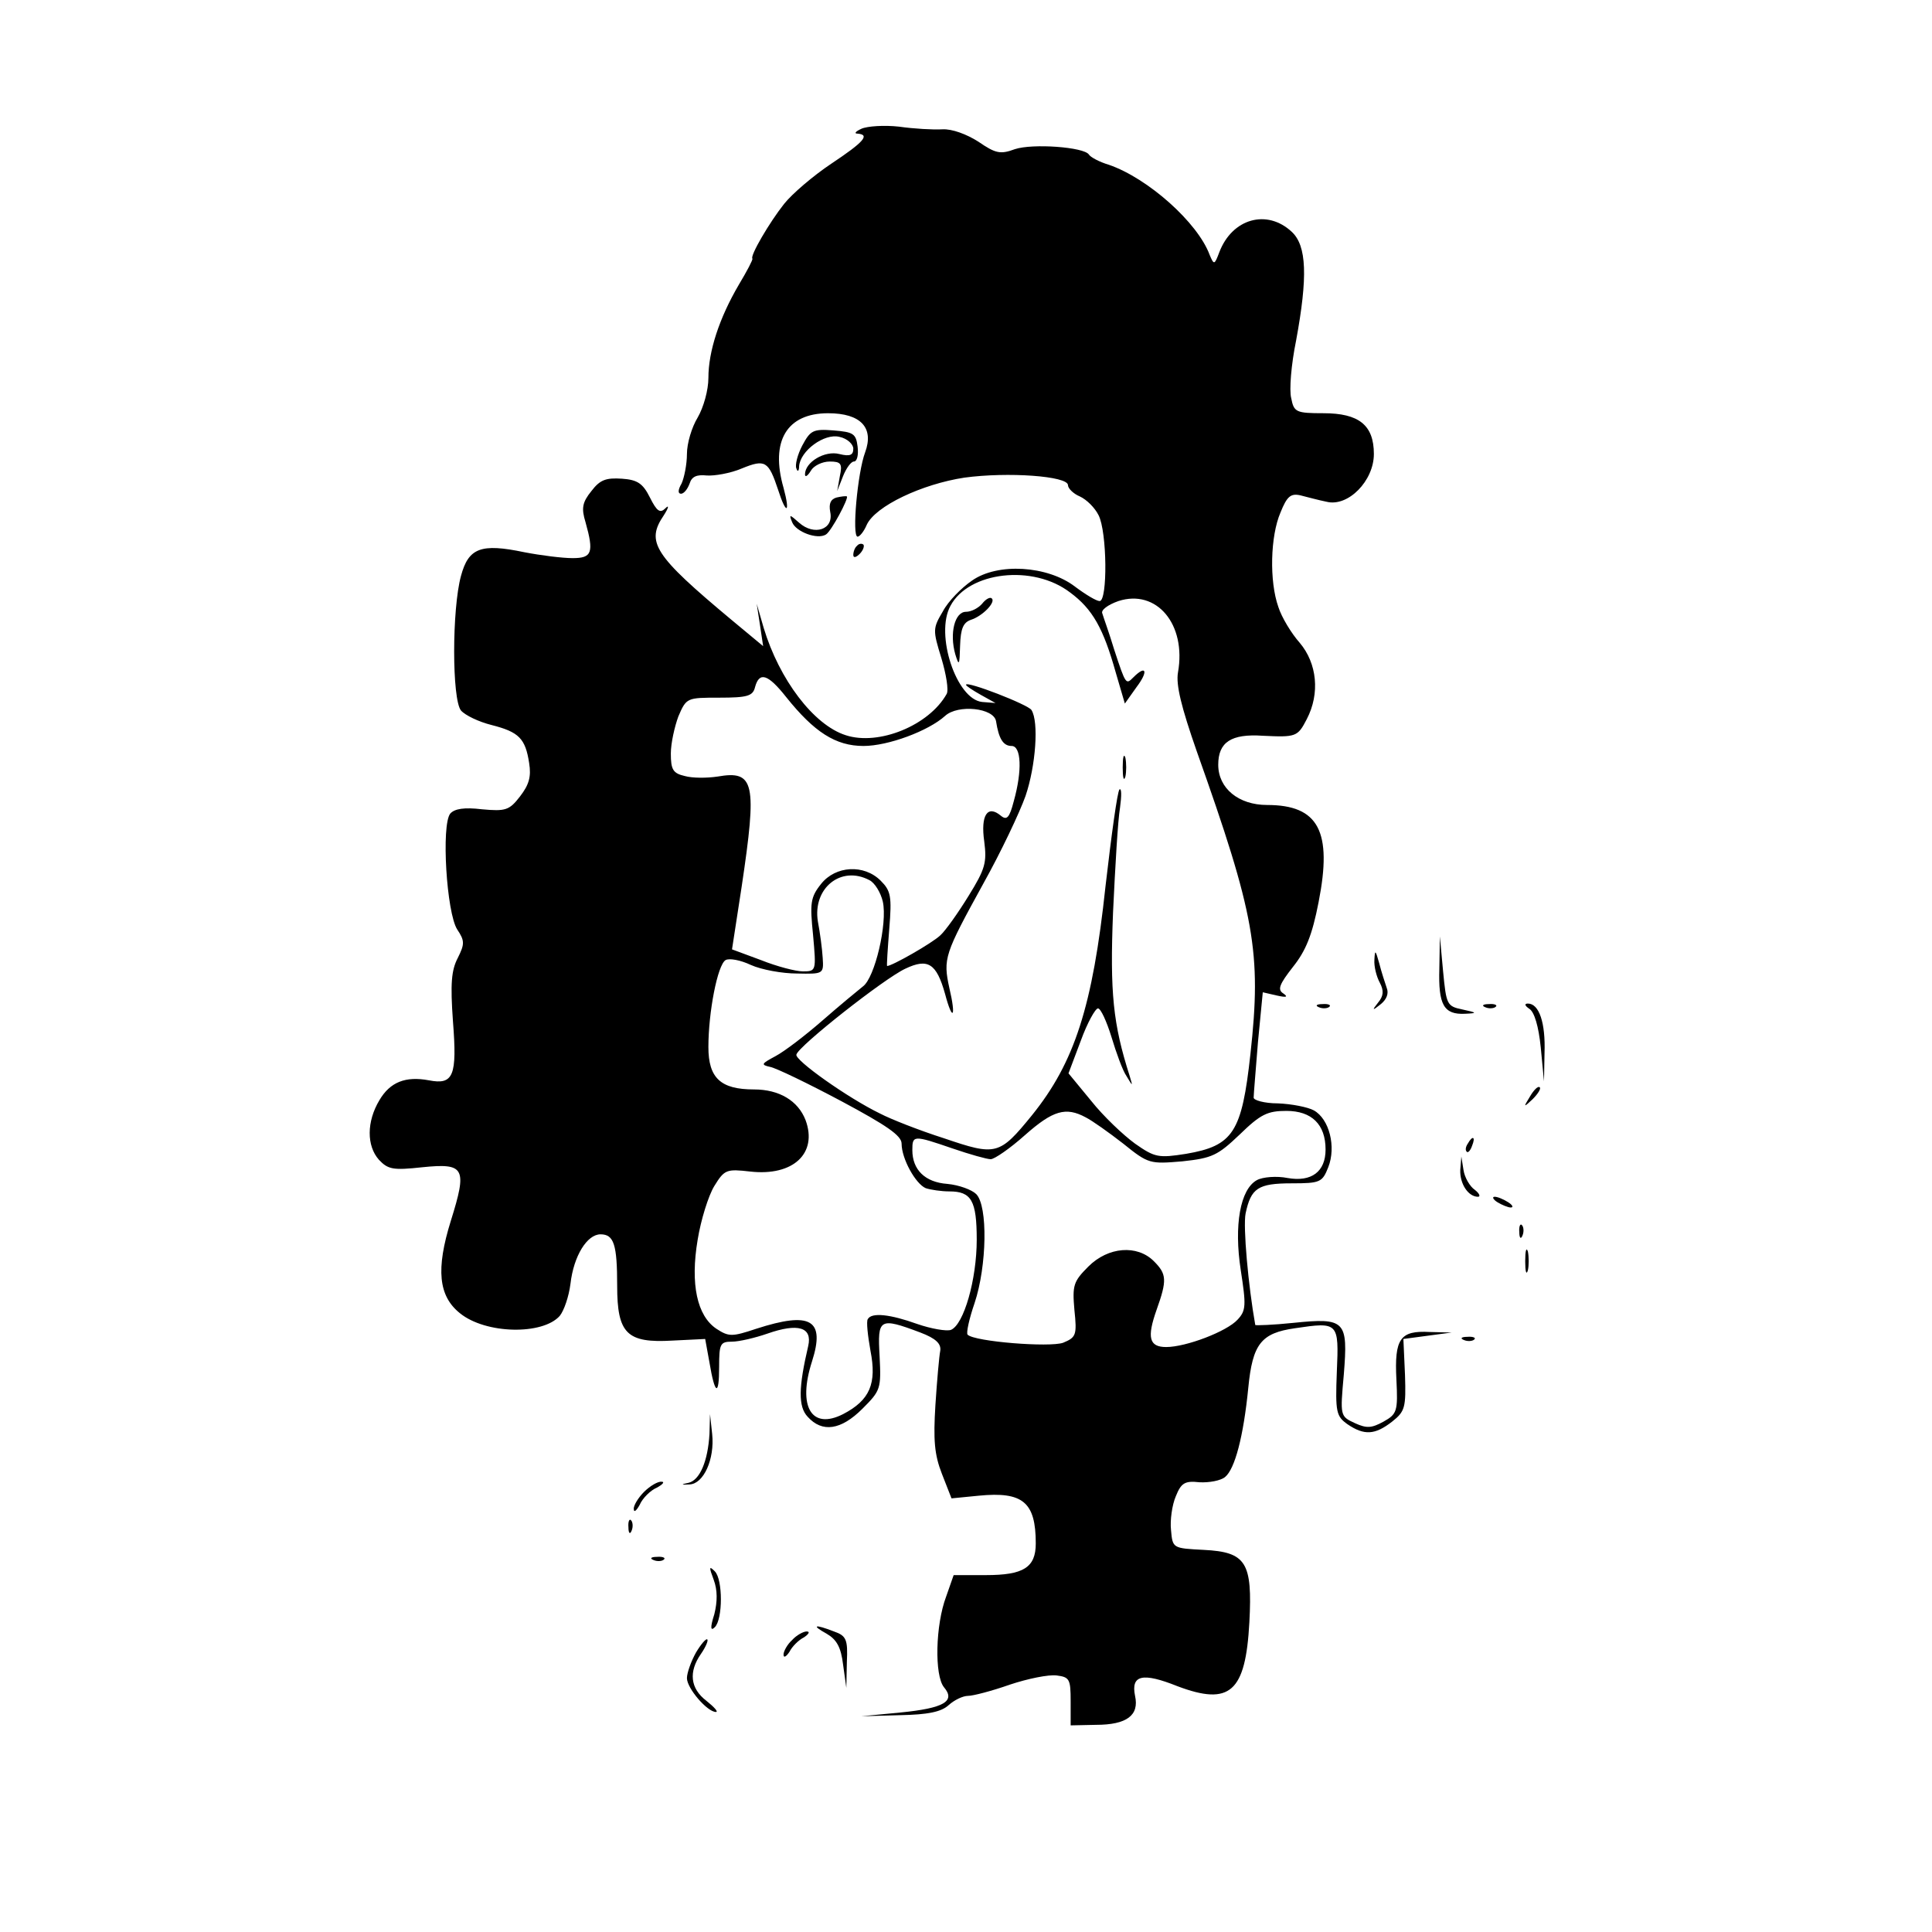 <?xml version="1.0" standalone="no"?>
<!DOCTYPE svg PUBLIC "-//W3C//DTD SVG 20010904//EN"
 "http://www.w3.org/TR/2001/REC-SVG-20010904/DTD/svg10.dtd">
<svg version="1.0" xmlns="http://www.w3.org/2000/svg"
 width="360pt" height="360pt" viewBox="0 0 360 360"
 preserveAspectRatio="xMidYMid meet">

<g transform="translate(0,360) scale(0.1,-0.1)"
fill="#000000" stroke="none">
<path d="M1605 3360 c-11 -5 -14 -9 -7 -9 24 -2 11 -16 -49 -56 -33 -22 -73
-56 -88 -75 -27 -34 -64 -97 -59 -102 1 -2 -10 -23 -25 -48 -37 -63 -57 -125
-57 -174 0 -23 -9 -55 -20 -74 -11 -18 -20 -48 -20 -68 0 -19 -5 -44 -10 -55
-7 -12 -7 -19 -1 -19 5 0 12 8 16 19 4 13 13 17 32 15 14 -1 44 4 65 13 44 18
50 14 68 -40 15 -47 23 -44 10 4 -25 87 6 139 83 139 61 0 86 -27 69 -73 -14
-37 -25 -157 -14 -157 4 0 12 10 17 22 16 35 103 76 182 88 81 11 193 3 193
-14 0 -6 10 -16 22 -21 13 -6 28 -21 35 -35 16 -31 17 -160 2 -160 -6 0 -26
12 -46 27 -51 39 -144 45 -192 11 -19 -13 -44 -38 -54 -57 -19 -32 -19 -35 -3
-87 9 -30 14 -60 10 -67 -33 -59 -127 -97 -188 -77 -60 19 -124 104 -153 200
l-13 45 6 -39 6 -40 -59 49 c-145 121 -160 145 -126 195 9 14 10 20 3 13 -10
-10 -16 -6 -29 20 -13 26 -23 33 -52 35 -30 2 -41 -2 -57 -23 -17 -21 -19 -32
-11 -58 16 -57 12 -67 -24 -67 -19 0 -59 5 -90 11 -81 17 -104 8 -118 -44 -17
-62 -17 -230 0 -251 8 -9 33 -21 57 -27 51 -13 63 -25 70 -71 4 -25 0 -40 -17
-62 -20 -26 -27 -28 -71 -24 -33 4 -51 1 -59 -8 -17 -21 -7 -185 13 -216 14
-21 14 -27 1 -53 -12 -23 -14 -48 -9 -118 8 -102 1 -119 -45 -110 -43 8 -72
-3 -92 -37 -24 -40 -24 -85 -1 -111 17 -18 26 -20 81 -14 79 8 84 -1 53 -100
-28 -90 -23 -140 17 -172 48 -39 154 -41 186 -5 8 10 17 36 20 60 6 52 31 92
56 92 25 0 31 -19 31 -96 0 -89 18 -107 103 -102 l61 3 8 -44 c10 -60 18 -64
18 -8 0 43 2 47 24 47 13 0 43 7 66 15 57 20 84 12 76 -23 -18 -77 -19 -113
-1 -132 27 -30 62 -25 102 15 34 34 35 37 32 98 -4 70 -1 73 76 44 29 -11 39
-21 37 -34 -2 -10 -6 -55 -9 -101 -4 -65 -2 -92 12 -128 l18 -46 51 5 c82 8
106 -12 106 -89 0 -45 -23 -59 -93 -59 l-60 0 -14 -40 c-20 -53 -22 -147 -4
-169 22 -26 0 -39 -81 -47 l-73 -7 72 2 c52 1 77 6 91 19 10 9 26 17 36 17 9
0 44 9 78 21 33 11 72 19 87 17 24 -3 26 -7 26 -48 l0 -45 47 1 c58 0 81 18
73 54 -8 39 14 44 79 18 98 -37 127 -11 134 119 6 112 -6 131 -85 135 -58 3
-58 3 -61 37 -2 18 2 47 9 63 10 25 17 29 44 26 18 -1 40 3 48 10 18 15 34 75
43 166 8 82 24 102 87 111 81 12 82 11 78 -81 -3 -76 -1 -83 20 -98 31 -21 51
-20 83 5 24 19 26 26 24 87 l-3 67 45 6 45 6 -41 1 c-55 3 -66 -12 -62 -89 3
-59 1 -64 -24 -78 -22 -12 -31 -13 -53 -3 -28 13 -28 13 -21 91 8 100 3 106
-94 96 -38 -4 -70 -5 -71 -4 -13 73 -23 183 -18 208 10 47 23 56 86 56 53 0
57 2 68 30 15 38 2 90 -27 106 -11 6 -41 12 -67 13 -25 0 -46 6 -45 11 0 6 4
52 8 103 l9 93 26 -6 c18 -4 22 -3 12 4 -11 7 -7 17 18 49 24 30 36 59 48 121
26 132 0 181 -96 181 -53 0 -91 31 -91 75 0 42 24 58 83 54 62 -3 65 -2 82 31
25 48 19 104 -13 142 -16 18 -34 48 -40 67 -17 48 -15 132 4 176 12 30 19 36
37 32 12 -3 34 -9 49 -12 40 -10 88 39 88 89 0 54 -28 76 -94 76 -51 0 -55 2
-60 28 -4 15 0 63 9 107 22 119 20 177 -8 203 -46 43 -111 25 -135 -38 -9 -24
-10 -24 -18 -5 -22 60 -115 143 -188 168 -17 5 -34 14 -37 19 -9 14 -105 21
-138 10 -27 -10 -36 -8 -68 14 -22 14 -49 24 -67 23 -17 -1 -53 1 -81 5 -27 3
-59 1 -70 -4z m389 -864 c42 -31 62 -67 85 -149 l17 -58 22 31 c22 29 18 42
-6 18 -14 -14 -14 -15 -36 52 -9 30 -20 60 -22 67 -3 6 10 16 30 23 71 23 127
-43 111 -133 -4 -23 6 -64 35 -147 108 -304 121 -374 100 -564 -16 -146 -32
-171 -120 -186 -51 -8 -58 -7 -95 19 -22 16 -59 51 -82 80 l-42 51 23 61 c12
33 27 60 32 60 5 0 16 -24 25 -53 9 -30 21 -63 28 -73 12 -20 12 -20 6 0 -31
97 -37 155 -31 305 4 85 9 172 13 195 3 22 3 37 -1 34 -4 -4 -15 -85 -26 -180
-24 -225 -58 -329 -137 -427 -61 -75 -67 -76 -164 -43 -47 15 -100 36 -119 46
-60 29 -160 100 -156 110 4 16 164 142 203 160 42 20 58 10 74 -47 14 -53 21
-44 8 11 -12 55 -9 63 63 194 33 59 68 133 79 164 19 56 25 138 11 160 -6 10
-122 55 -122 47 0 -2 12 -10 28 -19 l27 -15 -25 2 c-48 5 -88 126 -59 179 34
64 154 78 223 25z m-529 -195 c52 -65 92 -91 144 -91 46 0 121 28 152 56 24
22 91 15 95 -10 5 -32 13 -46 29 -46 18 0 20 -46 4 -103 -8 -31 -13 -36 -24
-27 -25 21 -38 1 -31 -48 5 -39 2 -51 -29 -101 -19 -31 -43 -65 -53 -74 -16
-15 -90 -57 -99 -57 -1 0 1 31 4 69 5 61 3 71 -16 90 -31 31 -84 28 -111 -6
-20 -25 -21 -36 -15 -95 6 -67 6 -68 -19 -68 -13 0 -48 9 -78 21 l-54 20 18
117 c29 194 24 217 -45 205 -20 -3 -47 -3 -61 1 -22 5 -26 12 -26 42 0 19 7
50 14 69 15 35 16 35 76 35 53 0 63 3 67 20 8 29 24 24 58 -19z m155 -341 c10
-5 21 -23 25 -40 9 -41 -15 -142 -37 -158 -10 -8 -44 -36 -76 -64 -31 -27 -70
-57 -87 -66 -26 -14 -28 -16 -10 -20 11 -2 71 -31 133 -64 84 -45 112 -64 112
-79 0 -28 26 -75 45 -83 9 -3 29 -6 44 -6 41 0 51 -17 51 -90 0 -74 -24 -158
-48 -168 -8 -3 -37 2 -63 11 -50 18 -85 22 -92 9 -3 -4 0 -31 5 -59 12 -61 -1
-92 -51 -118 -59 -30 -85 14 -58 98 25 78 -2 94 -104 61 -45 -15 -51 -15 -74
0 -36 24 -49 83 -35 166 6 37 20 82 31 100 19 31 23 32 67 27 80 -9 126 34
103 96 -14 36 -49 57 -96 57 -62 0 -85 21 -85 79 0 65 17 153 32 162 7 4 28 0
47 -9 20 -9 59 -16 86 -16 49 -1 50 -1 48 29 -1 17 -5 47 -9 68 -10 62 43 105
96 77z m403 -442 c12 -6 43 -28 70 -49 47 -38 50 -38 110 -33 56 6 66 11 107
50 39 38 52 44 87 44 47 0 73 -25 73 -72 0 -41 -26 -61 -71 -53 -20 4 -46 2
-57 -4 -31 -17 -43 -84 -30 -168 10 -65 10 -75 -6 -92 -20 -22 -96 -51 -133
-51 -32 0 -36 18 -18 69 20 56 19 67 -5 91 -31 31 -85 27 -122 -10 -28 -28
-30 -35 -26 -81 5 -47 3 -51 -21 -61 -25 -9 -165 2 -178 15 -3 3 3 30 13 59
23 69 25 181 3 203 -8 8 -32 17 -54 19 -41 3 -65 26 -65 63 0 28 2 28 75 3 32
-11 64 -20 71 -20 7 0 36 20 64 45 52 46 76 53 113 33z"/>
<path d="M1830 2475 c-7 -8 -20 -15 -30 -15 -21 0 -31 -40 -20 -79 7 -23 8
-21 9 16 1 32 6 43 20 48 22 7 47 33 39 40 -3 3 -11 -1 -18 -10z"/>
<path d="M2092 2170 c0 -19 2 -27 5 -17 2 9 2 25 0 35 -3 9 -5 1 -5 -18z"/>
<path d="M1495 2770 c-9 -17 -14 -37 -11 -43 2 -7 5 -5 5 4 2 29 47 62 75 55
15 -3 26 -14 26 -22 0 -12 -6 -15 -26 -10 -27 7 -64 -15 -64 -38 0 -6 5 -3 11
7 5 9 21 17 35 17 21 0 24 -4 19 -27 l-5 -28 11 28 c6 15 15 27 20 27 6 0 9
12 7 28 -3 24 -8 27 -45 30 -38 3 -43 0 -58 -28z"/>
<path d="M1559 2673 c-11 -3 -15 -11 -12 -27 7 -33 -30 -45 -58 -20 -18 16
-19 16 -13 1 7 -18 47 -33 63 -23 10 6 43 68 39 71 -2 1 -10 0 -19 -2z"/>
<path d="M1597 2583 c-4 -3 -7 -11 -7 -17 0 -6 5 -5 12 2 6 6 9 14 7 17 -3 3
-9 2 -12 -2z"/>
<path d="M2682 1795 c-2 -67 8 -86 48 -84 23 1 23 2 -5 8 -29 6 -30 9 -36 71
l-6 65 -1 -60z"/>
<path d="M2561 1812 c-1 -13 4 -32 10 -43 8 -15 7 -25 -3 -37 -12 -15 -11 -16
5 -3 11 9 15 20 11 30 -3 9 -10 30 -14 46 -7 25 -8 26 -9 7z"/>
<path d="M2458 1723 c7 -3 16 -2 19 1 4 3 -2 6 -13 5 -11 0 -14 -3 -6 -6z"/>
<path d="M2768 1723 c7 -3 16 -2 19 1 4 3 -2 6 -13 5 -11 0 -14 -3 -6 -6z"/>
<path d="M2850 1720 c9 -6 17 -32 21 -72 l6 -63 1 53 c2 56 -10 92 -31 92 -7
0 -6 -4 3 -10z"/>
<path d="M2851 1557 c-13 -21 -12 -21 5 -5 10 10 16 20 13 22 -3 3 -11 -5 -18
-17z"/>
<path d="M2735 1469 c-4 -6 -5 -12 -2 -15 2 -3 7 2 10 11 7 17 1 20 -8 4z"/>
<path d="M2721 1420 c-1 -26 15 -50 33 -50 5 0 3 6 -6 13 -9 6 -19 23 -21 37
l-4 25 -2 -25z"/>
<path d="M2790 1360 c8 -5 20 -10 25 -10 6 0 3 5 -5 10 -8 5 -19 10 -25 10 -5
0 -3 -5 5 -10z"/>
<path d="M2831 1304 c0 -11 3 -14 6 -6 3 7 2 16 -1 19 -3 4 -6 -2 -5 -13z"/>
<path d="M2842 1250 c0 -19 2 -27 5 -17 2 9 2 25 0 35 -3 9 -5 1 -5 -18z"/>
<path d="M2728 1103 c7 -3 16 -2 19 1 4 3 -2 6 -13 5 -11 0 -14 -3 -6 -6z"/>
<path d="M1322 928 c-3 -51 -18 -86 -39 -91 -15 -3 -14 -4 2 -3 26 1 47 47 42
94 l-4 37 -1 -37z"/>
<path d="M1200 820 c-11 -11 -20 -26 -19 -32 0 -7 5 -3 11 8 5 12 20 27 32 32
11 6 15 11 9 11 -7 1 -22 -8 -33 -19z"/>
<path d="M1171 754 c0 -11 3 -14 6 -6 3 7 2 16 -1 19 -3 4 -6 -2 -5 -13z"/>
<path d="M1218 693 c7 -3 16 -2 19 1 4 3 -2 6 -13 5 -11 0 -14 -3 -6 -6z"/>
<path d="M1330 656 c7 -19 7 -40 1 -64 -8 -25 -7 -32 1 -24 15 15 15 89 0 104
-11 11 -11 8 -2 -16z"/>
<path d="M1540 556 c19 -11 27 -25 31 -58 l6 -43 1 48 c2 42 -1 49 -24 57 -36
14 -43 12 -14 -4z"/>
<path d="M1476 544 c-9 -8 -16 -21 -16 -27 0 -7 5 -4 11 5 5 10 17 22 27 27 9
6 12 11 5 11 -6 0 -19 -7 -27 -16z"/>
<path d="M1297 521 c-9 -16 -17 -38 -17 -48 0 -19 38 -63 54 -63 5 0 -3 9 -18
21 -30 23 -33 54 -10 87 9 13 14 25 12 27 -2 3 -12 -9 -21 -24z"/>
</g>
</svg>
